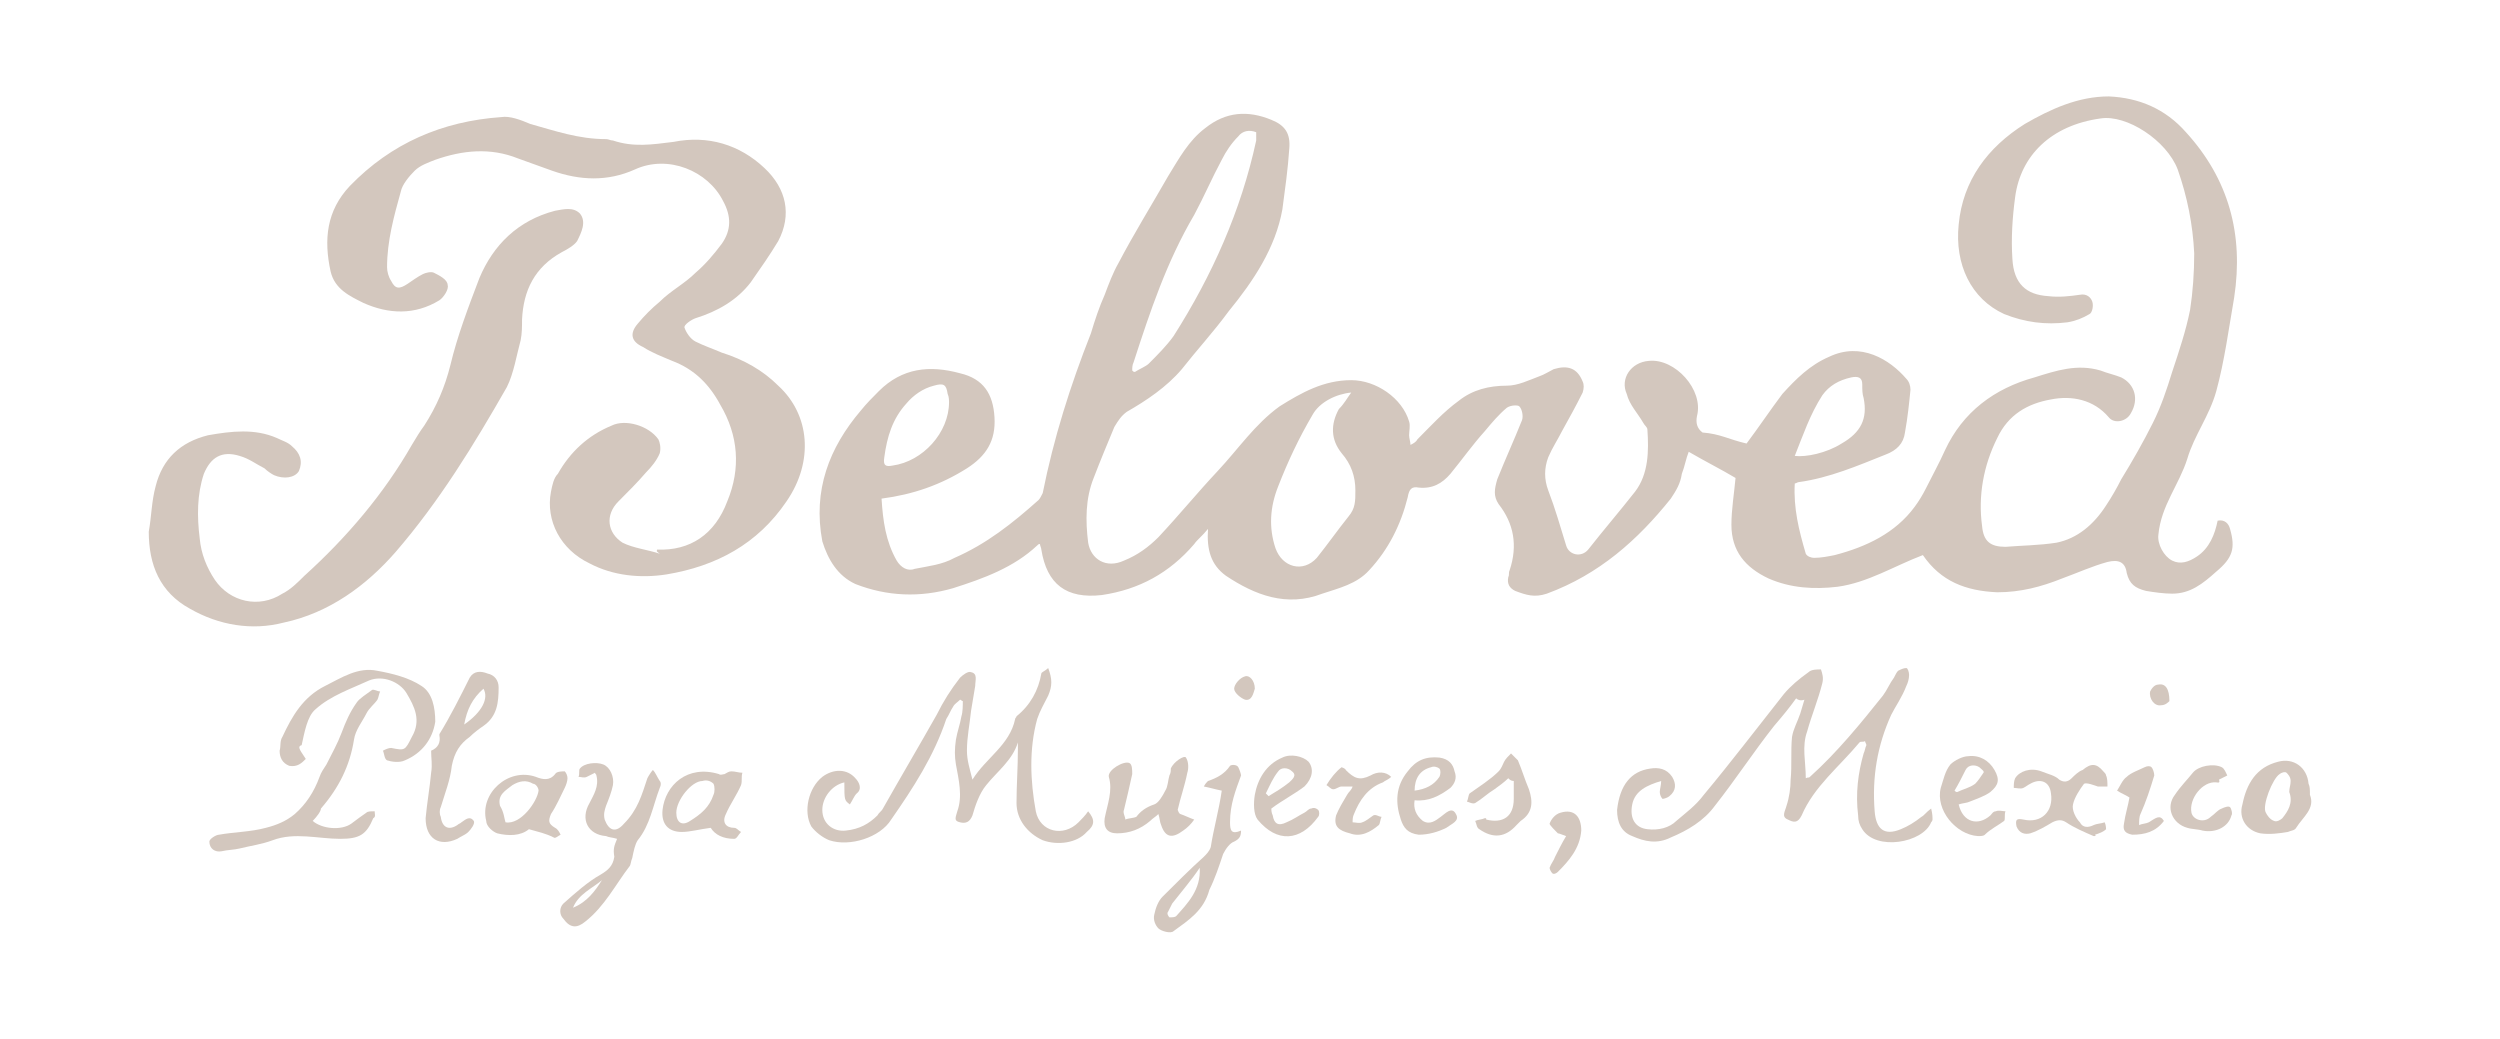 <?xml version="1.0" encoding="utf-8"?>
<!-- Generator: Adobe Illustrator 18.1.0, SVG Export Plug-In . SVG Version: 6.00 Build 0)  -->
<svg version="1.1" id="Layer_1" xmlns="http://www.w3.org/2000/svg" xmlns:xlink="http://www.w3.org/1999/xlink" x="0px" y="0px"
	 viewBox="0 0 181.5 75.4" enable-background="new 0 0 181.5 75.4" xml:space="preserve">
<g>
	<g>
		<g>
			<path fill="#D3C7BE" d="M126.8,32.2c0.9-1.2,1.7-2.4,2.6-3.6c1-1.1,2-2.1,3.4-2.7c2.3-1.1,4.4,0.2,5.6,1.6
				c0.2,0.2,0.3,0.5,0.3,0.8c-0.1,1-0.2,2-0.4,3.1c-0.1,0.8-0.6,1.3-1.4,1.6c-2,0.8-4.1,1.7-6.3,2c-0.1,0-0.2,0.1-0.3,0.1
				c-0.1,1.8,0.3,3.4,0.8,5.1c0.1,0.2,0.4,0.3,0.6,0.3c0.5,0,1-0.1,1.5-0.2c2.3-0.6,4.4-1.6,5.8-3.5c0.3-0.4,0.6-0.9,0.8-1.3
				c0.5-1,1-1.9,1.4-2.8c1.3-2.8,3.6-4.5,6.5-5.3c1.6-0.5,3.1-1,4.8-0.5c0.5,0.2,1,0.3,1.5,0.5c1,0.5,1.3,1.6,0.7,2.6
				c-0.3,0.6-1.2,0.8-1.6,0.3c-1.1-1.3-2.7-1.6-4.2-1.3c-1.7,0.3-3.1,1.1-3.9,2.8c-1,2-1.4,4.2-1.1,6.4c0.1,1.1,0.6,1.5,1.7,1.5
				c1.2-0.1,2.4-0.1,3.7-0.3c1.5-0.3,2.7-1.3,3.6-2.7c0.4-0.6,0.8-1.3,1.1-1.9c0.8-1.3,1.6-2.7,2.3-4.1c0.6-1.2,1-2.4,1.4-3.7
				c0.5-1.5,1-3,1.3-4.5c0.2-1.3,0.3-2.7,0.3-4.1c-0.1-2.1-0.5-4.1-1.2-6.1c-0.8-2.1-3.7-4-5.6-3.7c-3.6,0.5-5.8,2.7-6.2,5.7
				c-0.2,1.5-0.3,3-0.2,4.5c0.1,1.8,1,2.6,2.6,2.7c0.8,0.1,1.6,0,2.3-0.1c0.5-0.1,0.8,0.2,0.9,0.5c0.1,0.3,0,0.8-0.2,0.9
				c-0.5,0.3-1,0.5-1.6,0.6c-1.6,0.2-3.1,0-4.6-0.6c-2.4-1.1-3.6-3.6-3.3-6.5c0.3-3.2,2.1-5.6,4.8-7.3c1.9-1.1,3.9-2,6.1-2
				c2.2,0.1,4.1,0.9,5.6,2.6c3.1,3.4,4.2,7.4,3.5,12c-0.4,2.3-0.7,4.6-1.3,6.8c-0.5,1.8-1.6,3.2-2.1,4.9c-0.6,1.9-1.9,3.4-2.1,5.5
				c-0.1,0.7,0.4,1.6,1,1.9c0.6,0.3,1.2,0.1,1.8-0.3c0.9-0.6,1.3-1.6,1.5-2.6c0.5-0.1,0.8,0.2,0.9,0.6c0.4,1.4,0.2,2.1-1,3.1
				c-1,0.9-1.9,1.6-3.2,1.6c-0.6,0-1.3-0.1-1.9-0.2c-0.8-0.2-1.2-0.5-1.4-1.3c-0.1-0.8-0.6-1-1.4-0.8c-1.1,0.3-2.2,0.8-3.3,1.2
				c-1.5,0.6-3,1-4.7,1c-2.3-0.1-4.1-0.8-5.4-2.7c-2.1,0.8-4,2-6.2,2.3c-1.7,0.2-3.4,0.1-5-0.6c-1.7-0.8-2.7-2-2.7-3.9
				c0-1.1,0.2-2.3,0.3-3.4c-1-0.6-2.2-1.2-3.4-1.9c-0.2,0.5-0.3,1.1-0.5,1.6c-0.1,0.7-0.4,1.2-0.8,1.8c-2.4,3-5.2,5.5-9,6.9
				c-0.9,0.3-1.5,0.1-2.3-0.2c-0.4-0.2-0.6-0.5-0.5-1c0.1-0.2,0-0.3,0.1-0.5c0.6-1.8,0.3-3.4-0.8-4.8c-0.4-0.6-0.3-1.1-0.1-1.8
				c0.6-1.5,1.2-2.8,1.8-4.3c0.1-0.3,0-0.8-0.2-1c-0.1-0.1-0.6-0.1-0.9,0.1c-0.6,0.5-1.1,1.1-1.6,1.7c-0.9,1-1.6,2-2.5,3.1
				c-0.6,0.7-1.3,1.1-2.3,1c-0.5-0.1-0.7,0.1-0.8,0.7c-0.5,2-1.4,3.8-2.8,5.3c-0.9,1-2.2,1.3-3.4,1.7c-2.6,1-4.9,0.1-7-1.3
				c-1.1-0.8-1.4-1.9-1.3-3.4c-0.4,0.5-0.8,0.8-1,1.1c-1.8,2.1-4,3.3-6.7,3.7c-2.6,0.3-4-0.8-4.4-3.3c0-0.1-0.1-0.3-0.1-0.4
				c-0.1,0-0.1,0-0.2,0.1c-1.7,1.6-3.9,2.4-6.1,3.1c-2.4,0.7-4.8,0.6-7.1-0.3c-1.3-0.6-2-1.8-2.4-3.1c-0.7-3.7,0.5-6.8,2.8-9.5
				c0.4-0.5,0.9-1,1.3-1.4c1.7-1.7,3.7-1.9,5.9-1.3c1.7,0.4,2.4,1.5,2.5,3.2c0.1,1.7-0.6,2.8-2,3.7c-1.9,1.2-3.9,1.9-6.2,2.2
				c0.1,1.6,0.3,3.1,1.1,4.5c0.3,0.5,0.8,0.8,1.3,0.6c1-0.2,2-0.3,2.9-0.8c2.3-1,4.2-2.5,6.1-4.2c0.1-0.1,0.2-0.3,0.3-0.5
				c0.8-4,2-7.8,3.5-11.6c0.3-1,0.6-1.9,1-2.8c0.3-0.8,0.6-1.6,1-2.3c1.1-2.1,2.4-4.2,3.6-6.3c0.8-1.3,1.5-2.6,2.7-3.5
				c1.5-1.2,3.1-1.3,4.8-0.6c1,0.4,1.4,1,1.3,2.1c-0.1,1.5-0.3,2.9-0.5,4.4c-0.5,2.8-2.1,5.2-3.9,7.4c-1.1,1.5-2.3,2.8-3.4,4.2
				c-1.1,1.3-2.6,2.3-4,3.1c-0.4,0.3-0.6,0.6-0.9,1.1c-0.5,1.2-1,2.4-1.5,3.7c-0.6,1.5-0.6,3.1-0.4,4.7c0.2,1.2,1.3,1.9,2.6,1.3
				c1-0.4,1.8-1,2.5-1.7c1.5-1.6,2.8-3.2,4.3-4.8c1.5-1.6,2.7-3.4,4.5-4.7c1.6-1,3.2-1.9,5.2-1.9c1.8,0,3.7,1.3,4.2,3
				c0.1,0.3,0,0.7,0,1c0,0.2,0.1,0.5,0.1,0.7c0.2-0.1,0.4-0.2,0.5-0.4c1-1,1.9-2,3-2.8c1-0.8,2.2-1.1,3.5-1.1c0.8,0,1.6-0.4,2.4-0.7
				c0.3-0.1,0.6-0.3,1-0.5c1-0.3,1.7-0.1,2.1,0.9c0.1,0.2,0.1,0.5,0,0.8c-0.5,1-1,1.9-1.5,2.8c-0.3,0.6-0.7,1.2-1,1.9
				c-0.3,0.8-0.3,1.6,0,2.4c0.5,1.3,0.9,2.7,1.3,4c0.2,0.7,1.1,0.9,1.6,0.3c1.1-1.4,2.3-2.8,3.4-4.2c1-1.3,1-3,0.9-4.5
				c0-0.2-0.2-0.3-0.3-0.5c-0.4-0.7-1-1.3-1.2-2.1c-0.5-1.1,0.3-2.3,1.6-2.4c1.9-0.2,4,2.1,3.5,4c-0.1,0.5,0,0.9,0.4,1.2
				C124.9,31.5,125.5,31.9,126.8,32.2z M98.1,28.5c-1.1,0.1-2.3,0.7-2.8,1.6c-1,1.7-1.8,3.4-2.5,5.2c-0.6,1.5-0.7,3-0.2,4.5
				c0.5,1.4,2,1.8,3,0.7c0.8-1,1.5-2,2.3-3c0.5-0.6,0.5-1.1,0.5-1.9c0-1-0.3-1.9-1-2.7c-0.8-1-0.8-2.1-0.2-3.2
				C97.6,29.3,97.8,28.9,98.1,28.5z M91.2,9.6c-0.5-0.2-1-0.1-1.3,0.3c-0.5,0.5-0.9,1.1-1.2,1.7c-0.7,1.3-1.3,2.7-2,4
				c-2,3.4-3.2,7-4.4,10.7c-0.1,0.2-0.1,0.4-0.1,0.6c0.1,0.1,0.1,0.1,0.2,0.1c0.3-0.2,0.8-0.4,1-0.6c0.6-0.6,1.3-1.3,1.8-2
				c2.8-4.4,4.9-9.1,6-14.2C91.2,9.9,91.2,9.8,91.2,9.6z M130.3,33.1c0.8,0.1,2.3-0.2,3.4-0.9c1.4-0.8,1.9-1.8,1.6-3.3
				c-0.1-0.3-0.1-0.6-0.1-1c0-0.5-0.3-0.6-0.8-0.5c-0.9,0.2-1.6,0.6-2.1,1.3C131.4,30.1,130.9,31.6,130.3,33.1z M68.9,29.2
				c0-0.1,0-0.4-0.1-0.6c-0.1-0.7-0.3-0.8-1-0.6c-0.8,0.2-1.5,0.7-2,1.3c-1,1.1-1.4,2.4-1.6,3.9c-0.1,0.6,0.1,0.7,0.6,0.6
				C67,33.5,68.9,31.4,68.9,29.2z"/>
			<path fill="#D3C7BE" d="M47.7,39.9c2.4,0.1,4.2-1.1,5.1-3.5c1-2.4,0.8-4.8-0.5-7c-0.8-1.5-1.9-2.6-3.5-3.2
				c-0.7-0.3-1.5-0.6-2.1-1c-0.9-0.4-1-1-0.4-1.7c0.5-0.6,1-1.1,1.6-1.6c0.8-0.8,1.8-1.3,2.6-2.1c0.7-0.6,1.3-1.3,1.9-2.1
				c0.7-1,0.7-2,0.1-3.1c-1.1-2.2-4-3.4-6.4-2.3c-2,0.9-4,0.8-6,0.1c-0.8-0.3-1.7-0.6-2.5-0.9c-2-0.8-4-0.6-6,0.1
				c-0.5,0.2-1.1,0.4-1.5,0.8c-0.4,0.4-0.9,1-1,1.5c-0.5,1.8-1,3.6-1,5.5c0,0.3,0.1,0.7,0.3,1c0.3,0.6,0.6,0.6,1.2,0.2
				c0.3-0.2,0.7-0.5,1.1-0.7c0.2-0.1,0.6-0.2,0.8-0.1c0.4,0.2,1,0.5,1,0.9c0.1,0.3-0.3,0.9-0.6,1.1c-1.8,1.1-3.7,1-5.5,0.2
				c-1-0.5-2.1-1-2.4-2.3c-0.5-2.3-0.3-4.4,1.4-6.2c3-3.1,6.7-4.7,11-5C37,8.4,37.8,8.7,38.5,9c1.8,0.5,3.5,1.1,5.5,1.1
				c0.2,0,0.3,0.1,0.5,0.1c1.5,0.5,2.8,0.3,4.4,0.1c2.5-0.5,4.8,0.2,6.6,1.9c1.6,1.5,2,3.4,1,5.3c-0.6,1-1.3,2-2,3
				c-1,1.3-2.4,2.1-4,2.6c-0.3,0.1-0.9,0.5-0.8,0.7c0.1,0.3,0.4,0.8,0.8,1c0.6,0.3,1.2,0.5,1.9,0.8c1.6,0.5,3,1.3,4.1,2.4
				c2.3,2.1,2.6,5.5,0.6,8.4c-2.1,3.1-5.1,4.7-8.7,5.3c-1.9,0.3-3.9,0.1-5.6-0.8c-2.1-1-3.2-3.1-2.8-5.2c0.1-0.5,0.2-1,0.5-1.3
				c0.9-1.6,2.2-2.8,3.9-3.5c1-0.5,2.7,0,3.4,1c0.1,0.2,0.2,0.6,0.1,1c-0.2,0.5-0.6,1-1,1.4c-0.6,0.7-1.3,1.4-2,2.1
				c-1,1-0.8,2.3,0.3,3c0.8,0.4,1.8,0.5,2.7,0.8C47.6,40,47.7,40,47.7,39.9z"/>
			<path fill="#D3C7BE" d="M10.8,38.6c0.2-1.1,0.2-2.2,0.5-3.3c0.5-2,1.8-3.2,3.8-3.7c1.7-0.3,3.4-0.5,5,0.2
				c0.4,0.2,0.8,0.3,1.1,0.6c0.6,0.5,0.8,1.1,0.5,1.8c-0.3,0.5-1.1,0.6-1.8,0.3c-0.2-0.1-0.5-0.3-0.7-0.5c-0.6-0.3-1.1-0.7-1.8-0.9
				c-1.3-0.4-2.1,0.1-2.6,1.3c-0.5,1.5-0.5,3.1-0.3,4.7c0.1,1.1,0.5,2.1,1.1,3c1.1,1.6,3.2,2.1,4.9,1c0.6-0.3,1.1-0.8,1.6-1.3
				c3.1-2.8,5.8-6,7.8-9.5c0.3-0.5,0.6-1,0.9-1.4c0.9-1.4,1.5-2.8,1.9-4.4c0.5-2.1,1.3-4.2,2.1-6.3c1-2.4,2.8-4.2,5.5-4.9
				c0.6-0.1,1.3-0.3,1.8,0.2c0.5,0.6,0.1,1.4-0.2,2c-0.2,0.3-0.7,0.6-1.1,0.8c-2,1.1-2.8,2.8-2.9,4.9c0,0.5,0,1-0.1,1.5
				c-0.3,1.1-0.5,2.4-1,3.4c-2.4,4.2-4.9,8.3-8.1,12c-2.1,2.4-4.8,4.4-8.1,5.1c-2.3,0.6-4.7,0.2-6.8-1C11.6,43,10.8,41,10.8,38.6z"
				/>
			<path fill="#D3C7BE" d="M130.4,50.7c-0.5,0.7-1,1.3-1.6,2c-1.5,1.9-2.8,3.9-4.3,5.8c-0.8,1.1-2,1.8-3.2,2.3
				c-1,0.5-1.9,0.3-2.8-0.1c-0.8-0.3-1.1-1-1.1-1.9c0.2-1.8,1-2.8,2.4-3c0.6-0.1,1.2,0,1.6,0.6c0.3,0.5,0.3,1-0.2,1.4
				c-0.1,0.1-0.4,0.2-0.5,0.2c-0.1-0.1-0.2-0.3-0.2-0.5c0-0.2,0.1-0.5,0.1-0.8c-1,0.3-1.9,0.7-2.1,1.7s0.2,1.7,1.1,1.8
				c0.8,0.1,1.6-0.1,2.1-0.6c0.7-0.6,1.4-1.1,2-1.9c2-2.4,3.9-4.9,5.8-7.3c0.5-0.6,1.1-1.1,1.8-1.6c0.2-0.2,0.6-0.2,0.9-0.2
				c0.1,0.3,0.2,0.6,0.1,1c-0.3,1.2-0.8,2.4-1.1,3.5c-0.4,1.1-0.1,2.2-0.1,3.4c0.2-0.1,0.2,0,0.3-0.1c2-1.8,3.7-3.9,5.3-5.9
				c0.3-0.4,0.5-0.9,0.8-1.3c0.1-0.2,0.2-0.4,0.3-0.5c0.2-0.1,0.4-0.2,0.6-0.2c0.1,0,0.2,0.3,0.2,0.5c0,0.3-0.1,0.6-0.2,0.8
				c-0.3,0.8-0.8,1.5-1.1,2.1c-1,2.2-1.4,4.5-1.2,7c0.1,1.3,0.7,1.8,1.9,1.3c0.5-0.2,1-0.5,1.5-0.9c0.2-0.1,0.3-0.3,0.7-0.6
				c0.1,0.4,0.1,0.6,0.1,0.8c0,0.1-0.1,0.2-0.1,0.2c-0.6,1.5-4,2.1-5,0.5c-0.2-0.3-0.3-0.6-0.3-1c-0.2-1.6,0-3.1,0.4-4.5
				c0.1-0.2,0.1-0.4,0.2-0.6c0-0.1-0.1-0.2-0.1-0.3c-0.1,0.1-0.3,0-0.4,0.1c-1.5,1.8-3.3,3.2-4.2,5.3c-0.3,0.6-0.6,0.5-1,0.3
				c-0.5-0.2-0.2-0.6-0.1-1c0.2-0.6,0.3-1.3,0.3-1.9c0.1-1,0-2.1,0.1-3.1c0.1-0.6,0.4-1.1,0.6-1.7c0.1-0.3,0.2-0.7,0.3-1
				C130.7,50.9,130.5,50.8,130.4,50.7z"/>
			<path fill="#D3C7BE" d="M73.9,53.9c-0.4,1.3-1.5,2.1-2.3,3.1c-0.5,0.6-0.8,1.5-1,2.2c-0.2,0.5-0.5,0.6-0.9,0.5
				c-0.5-0.1-0.3-0.4-0.2-0.8c0.4-1.1,0.1-2.3-0.1-3.4c-0.1-0.6-0.1-1.1,0-1.8c0.1-0.6,0.3-1.1,0.4-1.7c0.1-0.3,0.1-0.8,0.1-1.1
				c-0.1,0-0.1-0.1-0.2-0.1c-0.2,0.2-0.4,0.3-0.5,0.5c-0.2,0.3-0.3,0.6-0.5,0.9c-0.9,2.7-2.4,5-4,7.3c-0.8,1.3-3,2-4.5,1.5
				c-0.5-0.2-1-0.6-1.3-1c-0.6-1.1-0.2-2.8,0.8-3.6c0.8-0.6,1.8-0.6,2.4,0.1c0.3,0.3,0.5,0.8,0.1,1.1c-0.2,0.2-0.3,0.5-0.5,0.8
				c-0.4-0.3-0.4-0.3-0.4-1.6c-0.9,0.2-1.6,1.1-1.6,2c0,1,0.8,1.6,1.7,1.5c1-0.1,1.7-0.5,2.3-1.1c0.1-0.2,0.3-0.3,0.4-0.5
				c1.3-2.3,2.6-4.5,3.9-6.8c0.5-1,1-1.8,1.7-2.7c0.2-0.2,0.6-0.5,0.8-0.4c0.5,0.1,0.3,0.6,0.3,1c-0.1,0.6-0.2,1.2-0.3,1.8
				c-0.1,1-0.3,1.9-0.3,2.9c0,0.7,0.2,1.3,0.4,2.1c1-1.6,2.7-2.5,3.1-4.4c0-0.1,0.1-0.1,0.1-0.2c1-0.8,1.6-1.9,1.8-3.1
				c0-0.1,0.3-0.2,0.5-0.4c0.3,0.8,0.3,1.3,0,2c-0.3,0.6-0.6,1.1-0.8,1.7c-0.6,2.2-0.5,4.5-0.1,6.7c0.3,1.5,2,1.9,3.1,0.8
				c0.2-0.2,0.5-0.5,0.7-0.8c0.5,0.6,0.5,1-0.1,1.5c-0.7,0.8-2.1,1-3.2,0.6c-1.1-0.5-1.9-1.5-1.9-2.7c0-1.3,0.1-2.6,0.1-3.9
				c0-0.2,0-0.5,0-0.7C74,53.9,73.9,53.9,73.9,53.9z"/>
			<path fill="#D3C7BE" d="M22.7,59.6c0.7,0.6,2.1,0.7,2.8,0.2c0.4-0.3,0.8-0.6,1.1-0.8c0.1-0.1,0.3-0.1,0.6-0.1
				c0,0.2,0.1,0.4-0.1,0.5c-0.5,1.2-1,1.5-2.4,1.5c-1.6,0-3.3-0.5-4.9,0.1c-0.8,0.3-1.6,0.4-2.4,0.6c-0.4,0.1-0.9,0.1-1.3,0.2
				c-0.5,0.1-0.9-0.2-0.9-0.7c0-0.2,0.5-0.5,0.7-0.5c1.1-0.2,2.3-0.2,3.4-0.5c0.8-0.2,1.5-0.5,2.1-1c0.8-0.7,1.4-1.6,1.8-2.7
				c0.1-0.3,0.3-0.6,0.5-0.9c0.4-0.8,0.8-1.5,1.1-2.3c0.3-0.8,0.6-1.5,1.1-2.2c0.2-0.3,0.7-0.6,1.1-0.9c0.1-0.1,0.4,0.1,0.6,0.1
				c-0.1,0.2-0.1,0.4-0.2,0.6c-0.2,0.3-0.6,0.6-0.8,1c-0.3,0.6-0.8,1.2-0.9,1.9c-0.3,1.9-1.1,3.5-2.4,5C23.3,58.9,23,59.3,22.7,59.6
				z"/>
			<path fill="#D3C7BE" d="M44.8,60.9c-0.3-0.1-0.6-0.1-0.8-0.2c-1.3-0.1-1.9-1.2-1.2-2.4c0.3-0.6,0.7-1.2,0.5-2
				c0-0.1-0.1-0.1-0.1-0.2c-0.2,0.1-0.4,0.2-0.6,0.3c-0.2,0.1-0.4,0-0.6,0c0.1-0.2,0-0.5,0.1-0.6c0.3-0.4,1.2-0.5,1.7-0.3
				c0.5,0.2,0.8,0.9,0.7,1.5c-0.1,0.5-0.3,1-0.5,1.5c-0.1,0.3-0.2,0.6-0.1,1c0.3,0.8,0.8,1,1.4,0.3c1-1,1.3-2.1,1.7-3.3
				c0.1-0.2,0.3-0.5,0.4-0.6c0.2,0.2,0.3,0.5,0.5,0.8c0.1,0.1,0.1,0.3,0,0.5c-0.5,1.3-0.7,2.7-1.6,3.8c-0.2,0.3-0.3,0.8-0.4,1.3
				c-0.1,0.2-0.1,0.5-0.2,0.6c-1,1.3-1.8,2.9-3.2,4c-0.6,0.5-1.1,0.5-1.6-0.2c-0.3-0.3-0.3-0.8,0-1.1c0.9-0.8,1.8-1.6,2.7-2.1
				c0.5-0.3,0.9-0.6,1-1.3C44.5,61.6,44.6,61.4,44.8,60.9z M41.6,65.9c1-0.4,1.6-1.2,2.1-2C43,64.5,42,64.9,41.6,65.9z"/>
			<path fill="#D3C7BE" d="M31.3,54.5c0.5-0.2,0.7-0.6,0.6-1.1c0-0.1,0-0.1,0-0.1c0.8-1.3,1.5-2.7,2.2-4.1c0.3-0.5,0.8-0.5,1.3-0.3
				c0.5,0.1,0.8,0.5,0.8,1c0,1.1-0.1,2.1-1.1,2.8c-0.3,0.2-0.7,0.5-1,0.8c-0.7,0.5-1.1,1.1-1.3,2.1c-0.1,1-0.5,2-0.8,3
				c-0.1,0.2-0.1,0.5,0,0.7c0.1,0.8,0.6,1,1.2,0.6c0.1-0.1,0.2-0.1,0.3-0.2c0.3-0.2,0.6-0.5,0.9-0.1c0.1,0.2-0.2,0.6-0.4,0.8
				s-0.5,0.3-0.8,0.5c-1.3,0.6-2.3,0-2.3-1.5c0.1-1.1,0.3-2.2,0.4-3.3C31.4,55.5,31.3,55.1,31.3,54.5z M33.7,52.6
				c1.3-0.9,1.8-1.9,1.4-2.6C34.3,50.7,33.9,51.5,33.7,52.6z"/>
			<path fill="#D3C7BE" d="M22.2,55.1c-0.3,0.3-0.6,0.6-1.2,0.5c-0.5-0.2-0.7-0.6-0.7-1.1c0.1-0.3,0-0.7,0.2-1
				c0.7-1.5,1.5-2.9,3.1-3.7c1.2-0.6,2.4-1.4,3.8-1.1c1.1,0.2,2.3,0.5,3.2,1.1c0.8,0.5,1,1.6,1,2.6c-0.2,1.3-1,2.3-2.2,2.8
				c-0.4,0.2-1,0.1-1.3,0c-0.2-0.1-0.2-0.5-0.3-0.7c0.2-0.1,0.4-0.2,0.6-0.2c1,0.2,1,0.2,1.5-0.8c0.7-1.2,0.2-2.2-0.4-3.2
				c-0.5-0.8-1.7-1.3-2.7-0.9c-1.3,0.6-2.8,1.1-3.9,2.1c-0.6,0.5-0.8,1.7-1,2.6C21.5,54.2,21.9,54.6,22.2,55.1z"/>
			<path fill="#D3C7BE" d="M88.7,57.4c-0.5-0.1-0.8-0.2-1.3-0.3c0.1-0.2,0.2-0.3,0.3-0.4c0.6-0.2,1.2-0.5,1.6-1.1
				c0.1-0.1,0.5-0.1,0.6,0.1s0.2,0.5,0.2,0.6c-0.4,1.1-0.8,2.1-0.8,3.4c0,0.6,0.1,0.9,0.8,0.6c0,0.4-0.1,0.6-0.5,0.8
				c-0.3,0.1-0.6,0.5-0.8,0.9c-0.3,0.9-0.6,1.8-1,2.6c-0.4,1.5-1.5,2.2-2.6,3c-0.2,0.2-0.9,0-1.1-0.2c-0.2-0.2-0.4-0.6-0.3-1
				c0.1-0.5,0.3-1,0.6-1.3c1-1,2-2,3-2.9c0.2-0.2,0.4-0.4,0.5-0.7C88.1,60.2,88.5,58.8,88.7,57.4z M87.1,63c-0.6,0.9-1.3,1.7-2,2.6
				c-0.1,0.2-0.2,0.4-0.3,0.6c-0.1,0.1,0,0.3,0.1,0.4c0.2,0,0.4,0,0.5-0.1C86.2,65.6,87.2,64.6,87.1,63z"/>
			<path fill="#D3C7BE" d="M85.7,59.1c0.3,0.1,0.7,0.3,1,0.4c-0.2,0.3-0.5,0.6-0.8,0.8c-0.8,0.6-1.3,0.5-1.6-0.4
				c-0.1-0.2-0.1-0.5-0.2-0.8c-0.2,0.2-0.4,0.3-0.6,0.5c-0.7,0.6-1.5,0.9-2.4,0.9c-0.7,0-1-0.4-0.9-1.1c0.2-1,0.6-2,0.3-3
				c-0.1-0.5,1.1-1.2,1.5-1c0.2,0.1,0.2,0.5,0.2,0.8c-0.2,0.9-0.4,1.8-0.6,2.6c-0.1,0.2,0.1,0.5,0.1,0.7c0.2-0.1,0.6-0.1,0.8-0.2
				c0.3-0.4,0.7-0.7,1.3-0.9c0.3-0.1,0.6-0.6,0.8-1c0.2-0.3,0.2-0.8,0.3-1.1c0.1-0.2,0.1-0.3,0.1-0.5c0.2-0.5,1-1,1.1-0.8
				c0.2,0.3,0.2,0.8,0.1,1.1c-0.2,1-0.5,1.8-0.7,2.7C85.6,59.1,85.7,59.1,85.7,59.1z"/>
			<path fill="#D3C7BE" d="M167.7,57.7c0.4,1-0.5,1.6-1,2.4c-0.1,0.2-0.4,0.2-0.6,0.3c-0.6,0.1-1.3,0.2-2,0.1
				c-1-0.2-1.6-1.1-1.3-2.1c0.3-1.5,1-2.7,2.6-3.1c1.1-0.3,2.1,0.4,2.2,1.6C167.7,57.1,167.7,57.3,167.7,57.7z M166.2,57.5
				c0-0.3,0.1-0.5,0.1-0.8s-0.2-0.5-0.3-0.6c-0.1-0.1-0.4,0-0.5,0.1c-0.5,0.3-1.3,2.3-1,2.8c0.1,0.2,0.3,0.5,0.6,0.6
				c0.2,0.1,0.5-0.1,0.6-0.2C166.1,58.9,166.5,58.3,166.2,57.5z"/>
			<path fill="#D3C7BE" d="M152,60.7c-0.7-0.3-1.4-0.6-2-1c-0.3-0.2-0.6-0.2-1,0c-0.5,0.3-1,0.6-1.6,0.8c-0.4,0.1-0.8,0-1-0.5
				c-0.1-0.5,0-0.6,0.5-0.5c1.3,0.3,2.2-0.6,2-1.9c-0.1-0.9-0.8-1.1-1.5-0.7c-0.2,0.1-0.3,0.2-0.5,0.3s-0.5,0-0.7,0
				c0-0.2,0-0.5,0.1-0.7c0.3-0.5,1.1-0.8,1.9-0.5c0.5,0.2,1,0.3,1.3,0.6c0.3,0.2,0.6,0.2,0.9-0.1c0.2-0.2,0.5-0.5,0.8-0.6
				c0.6-0.5,1-0.5,1.5,0.1c0.1,0.1,0.2,0.2,0.2,0.3c0.1,0.2,0.1,0.5,0.1,0.8c-0.2,0-0.5,0-0.7,0c-0.3-0.1-0.8-0.3-1-0.2
				c-0.3,0.4-0.7,1-0.8,1.5c-0.1,0.4,0.2,1,0.5,1.3c0.2,0.4,0.6,0.4,1,0.2c0.2-0.1,0.5-0.1,0.8-0.2c0.1,0.2,0.1,0.5,0.1,0.5
				c-0.2,0.2-0.5,0.3-0.8,0.4C152.2,60.7,152.1,60.7,152,60.7C152,60.6,152,60.7,152,60.7z"/>
			<path fill="#D3C7BE" d="M51.6,60.1c-0.8,0.1-1.5,0.3-2.1,0.3c-1,0-1.5-0.6-1.4-1.6c0.2-1.8,1.8-3.3,4.1-2.6c0.1,0.1,0.3,0,0.4,0
				c0.2-0.1,0.3-0.2,0.5-0.2c0.3,0,0.5,0.1,0.8,0.1c-0.1,0.3,0,0.6-0.1,0.9c-0.3,0.7-0.8,1.4-1.1,2.1c-0.3,0.6,0,1,0.6,1
				c0.2,0,0.3,0.2,0.5,0.3c-0.2,0.2-0.3,0.5-0.5,0.5C52.5,60.9,51.9,60.6,51.6,60.1z M49.1,59c0,0.7,0.4,1,1,0.6
				c0.8-0.5,1.4-1,1.7-1.9c0.1-0.2,0.1-0.6,0-0.8c-0.2-0.2-0.5-0.3-0.8-0.2C50.2,56.7,49.1,58.1,49.1,59z"/>
			<path fill="#D3C7BE" d="M38.4,60.2c-0.6,0.5-1.5,0.5-2.3,0.3c-0.3-0.1-0.8-0.5-0.8-0.9c-0.5-2,1.6-3.9,3.6-3.2
				c0.5,0.2,1,0.3,1.4-0.2C40.4,56,40.8,56,41,56c0.1,0.1,0.2,0.3,0.2,0.5S41.1,57,41,57.2c-0.3,0.6-0.6,1.3-1,1.9
				c-0.2,0.5-0.2,0.7,0.3,1c0.2,0.1,0.3,0.3,0.4,0.5c-0.2,0.1-0.4,0.3-0.5,0.2C39.6,60.5,39.1,60.4,38.4,60.2z M36.7,59.7
				c1.1,0.2,2.3-1.5,2.4-2.3c0-0.2-0.2-0.5-0.4-0.5c-0.5-0.3-1-0.2-1.5,0.1c-0.5,0.4-1.1,0.7-0.9,1.5C36.6,59,36.6,59.4,36.7,59.7z"
				/>
			<path fill="#D3C7BE" d="M142.2,58.4c0.3,1.3,1.4,1.6,2.3,0.8c0.1-0.1,0.2-0.3,0.4-0.3c0.2-0.1,0.5,0,0.7,0
				c-0.1,0.2,0,0.6-0.1,0.7c-0.4,0.3-1,0.6-1.4,1c-0.1,0.1-0.3,0.1-0.5,0.1c-1.6-0.1-3.1-1.9-2.7-3.5c0.2-0.6,0.3-1.2,0.7-1.7
				c0.3-0.3,0.9-0.6,1.3-0.6c0.8-0.1,1.5,0.3,1.9,1c0.4,0.7,0.3,1.1-0.3,1.6c-0.4,0.3-1,0.5-1.5,0.7
				C142.8,58.3,142.5,58.3,142.2,58.4z M141.9,57.4c0.1,0.1,0.1,0.1,0.2,0.1c0.4-0.2,0.9-0.3,1.3-0.6c0.2-0.2,0.4-0.5,0.6-0.8
				c0.1-0.1-0.2-0.3-0.3-0.4c-0.3-0.2-0.8-0.2-1,0.2C142.4,56.5,142.2,56.9,141.9,57.4z"/>
			<path fill="#D3C7BE" d="M92.3,58.7c0,0.1,0,0.3,0.1,0.5c0.1,0.6,0.4,0.8,1,0.5c0.5-0.2,0.9-0.5,1.3-0.7c0.2-0.1,0.3-0.3,0.5-0.3
				c0.2-0.1,0.4,0,0.5,0.1c0.1,0.1,0.1,0.4,0,0.5c-1.3,1.8-3,1.9-4.4,0.2c-0.3-0.4-0.3-1.2-0.2-1.8c0.2-1.1,0.8-2.2,2-2.7
				c0.6-0.3,1.5-0.1,1.9,0.3c0.4,0.5,0.3,1.2-0.3,1.8C93.9,57.7,93.1,58.1,92.3,58.7z M91.9,57.6c0.1,0.1,0.2,0.2,0.2,0.2
				c0.5-0.3,1-0.6,1.5-1c0.2-0.2,0.6-0.5,0.2-0.8c-0.3-0.3-0.8-0.3-1,0C92.4,56.5,92.2,57,91.9,57.6z"/>
			<path fill="#D3C7BE" d="M102.7,58.1c-0.1,0.6,0.1,1.1,0.6,1.5c0.5,0.3,0.9,0,1.3-0.3c0.3-0.2,0.8-0.8,1.1-0.2
				c0.3,0.5-0.3,0.7-0.7,1c-0.6,0.3-1.3,0.5-2,0.5c-0.8-0.1-1.1-0.5-1.3-1.1c-0.4-1.2-0.4-2.4,0.5-3.5c0.6-0.8,1.3-1.1,2.3-1
				c0.7,0.1,1,0.5,1.1,1c0.2,0.5,0,0.9-0.3,1.2C104.5,57.8,103.7,58.2,102.7,58.1z M102.7,57.4c0.8-0.1,1.4-0.4,1.8-1
				c0.1-0.2,0.1-0.5,0-0.6c-0.1-0.1-0.4-0.2-0.6-0.1C103.1,55.9,102.7,56.5,102.7,57.4z"/>
			<path fill="#D3C7BE" d="M109.5,56.5c-0.3,0.3-0.6,0.5-1,0.8c-0.5,0.3-0.9,0.7-1.4,1c-0.2,0.1-0.5-0.1-0.6-0.1
				c0.1-0.2,0.1-0.5,0.2-0.6c0.7-0.5,1.5-1,2.1-1.6c0.2-0.2,0.3-0.5,0.4-0.7c0.1-0.2,0.3-0.4,0.5-0.6c0.2,0.2,0.3,0.3,0.5,0.5
				c0.3,0.7,0.5,1.4,0.8,2.1c0.3,0.9,0.3,1.7-0.6,2.3c-0.1,0.1-0.2,0.2-0.3,0.3c-0.8,0.9-1.7,1-2.7,0.3c-0.2-0.1-0.2-0.4-0.3-0.6
				c0.2-0.1,0.5-0.1,0.7-0.2c0.1,0,0.1,0,0.1,0.1c1.2,0.3,2-0.2,2-1.5c0-0.4,0-0.9,0-1.3C109.7,56.7,109.6,56.6,109.5,56.5z"/>
			<path fill="#D3C7BE" d="M101,56.4c-0.2,0.2-0.5,0.3-0.6,0.4c-1.1,0.4-1.7,1.3-2.1,2.3c-0.1,0.2-0.1,0.4-0.1,0.6
				c0.2,0,0.5,0.1,0.7,0c0.3-0.1,0.5-0.3,0.8-0.5c0.2-0.1,0.4,0.1,0.6,0.1c-0.1,0.2-0.1,0.5-0.2,0.6c-0.6,0.5-1.3,0.9-2.1,0.6
				c-0.8-0.2-1.2-0.5-1-1.3c0.2-0.5,0.5-1,0.8-1.5c0.1-0.2,0.3-0.3,0.4-0.6c-0.2,0-0.5,0-0.8,0c-0.2,0-0.4,0.2-0.6,0.2
				c-0.2,0-0.3-0.2-0.5-0.3c0.3-0.5,0.7-1,1.1-1.3c0,0,0.3,0.1,0.3,0.2c0.6,0.6,1,0.8,1.8,0.4C100,56,100.6,56,101,56.4z"/>
			<path fill="#D3C7BE" d="M160.9,56.8c-1-0.1-2,1.2-1.8,2.2c0.1,0.5,0.9,0.8,1.4,0.3c0.3-0.2,0.5-0.5,0.8-0.6
				c0.2-0.1,0.5-0.2,0.6-0.1c0.1,0.1,0.2,0.5,0.1,0.6c-0.2,0.8-1.1,1.3-2.1,1.1c-0.3-0.1-0.8-0.1-1.1-0.2c-1.1-0.3-1.6-1.5-0.9-2.4
				c0.4-0.6,0.9-1.1,1.3-1.6c0.4-0.5,1.5-0.7,2.1-0.4c0.2,0.1,0.3,0.4,0.4,0.6c-0.2,0.1-0.4,0.2-0.6,0.3
				C161.2,56.9,161,56.8,160.9,56.8z"/>
			<path fill="#D3C7BE" d="M157.1,59.6c-0.6,0.8-1.4,1-2.3,1c-0.5-0.1-0.7-0.3-0.6-0.8c0.1-0.7,0.3-1.3,0.4-1.9
				c-0.3-0.2-0.6-0.3-0.9-0.5c0.2-0.3,0.4-0.8,0.7-1c0.3-0.3,0.9-0.5,1.3-0.7c0.2-0.1,0.4-0.1,0.5,0c0.1,0.1,0.2,0.4,0.2,0.6
				c-0.3,1-0.6,1.9-1,2.8c-0.1,0.2-0.1,0.5-0.1,0.8c0.2-0.1,0.5-0.1,0.7-0.2C156.5,59.4,156.8,59.1,157.1,59.6z"/>
			<path fill="#D3C7BE" d="M113.7,60.7c-0.3-0.1-0.5-0.2-0.6-0.2c-0.2-0.2-0.6-0.6-0.6-0.7c0.1-0.3,0.4-0.7,0.8-0.8
				c1-0.3,1.5,0.3,1.5,1.3c-0.1,1.3-0.9,2.2-1.7,3c-0.1,0.1-0.3,0.2-0.4,0.1c-0.1-0.1-0.2-0.3-0.2-0.4c0.1-0.3,0.3-0.5,0.4-0.8
				C113.1,61.8,113.4,61.2,113.7,60.7z"/>
			<path fill="#D3C7BE" d="M91.1,50c-0.1,0.3-0.2,0.9-0.7,0.8c-0.3-0.1-0.8-0.5-0.8-0.8s0.4-0.8,0.8-0.9C90.7,49,91.1,49.4,91.1,50z
				"/>
			<path fill="#D3C7BE" d="M157.5,50.9c-0.1,0.1-0.3,0.3-0.6,0.3c-0.5,0.1-0.9-0.5-0.8-1c0.1-0.2,0.3-0.5,0.6-0.5
				C157.2,49.6,157.5,50,157.5,50.9z"/>
		</g>
	</g>
</g>
</svg>
